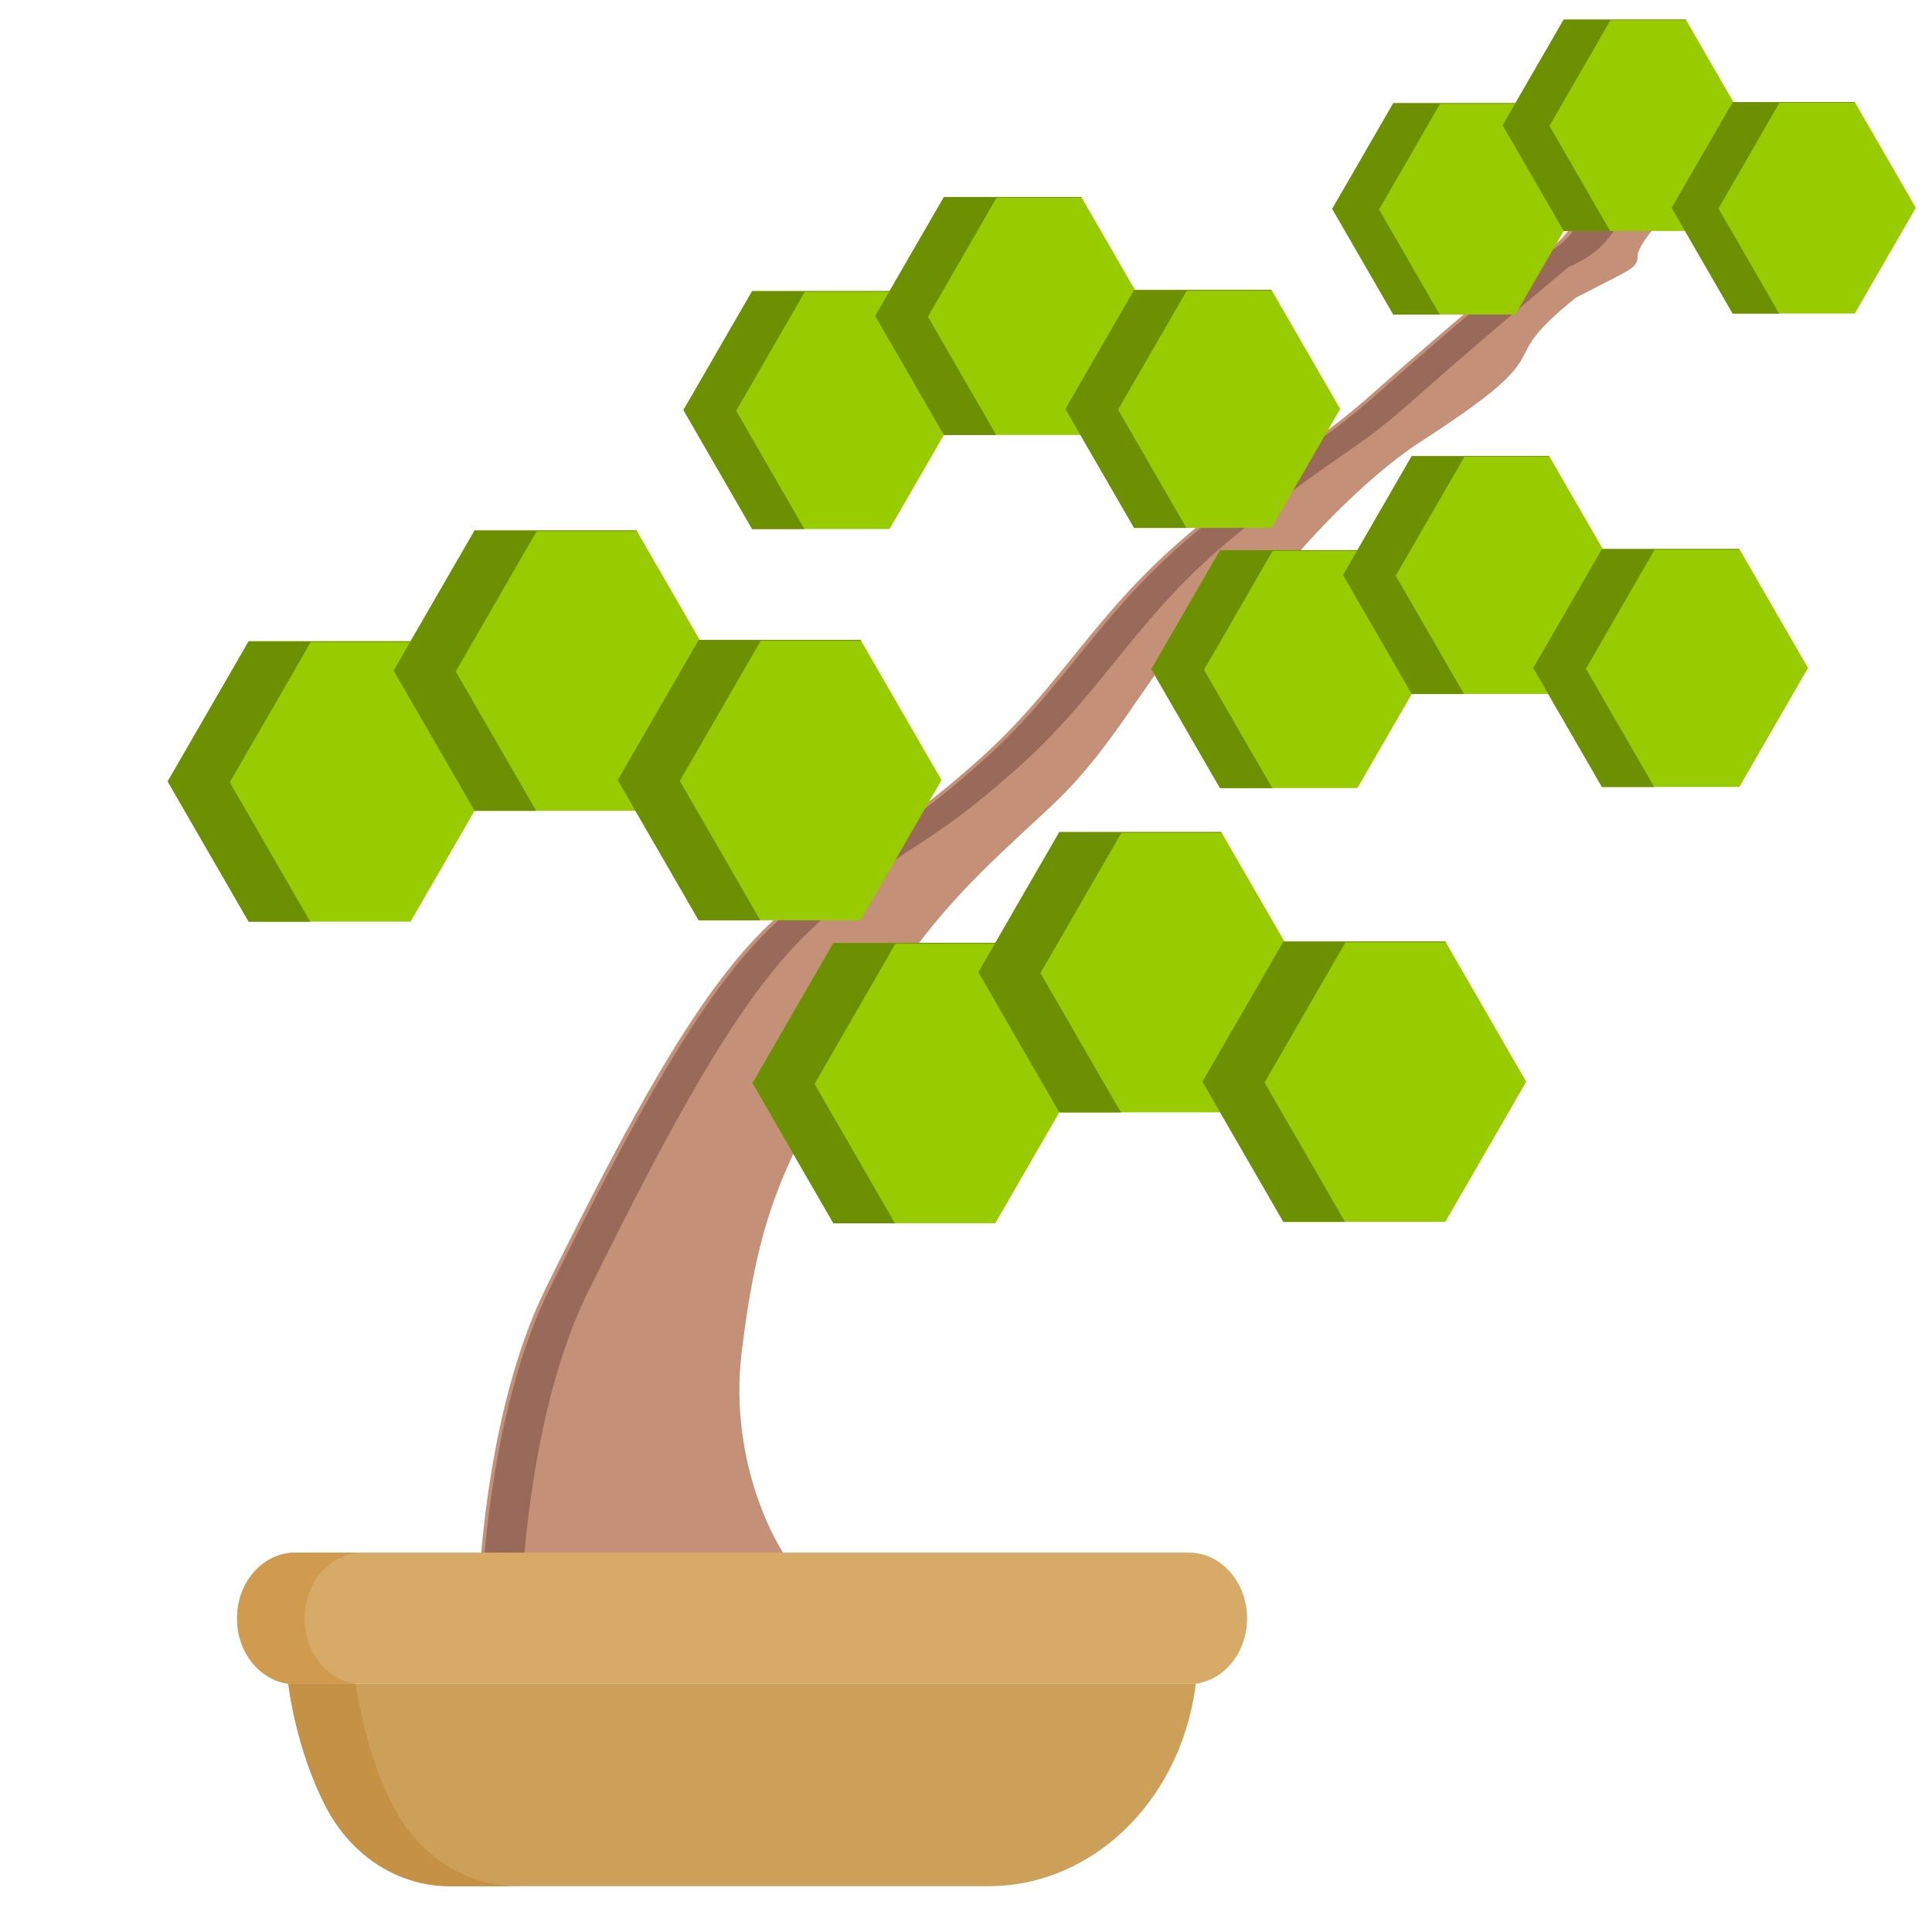<?xml version="1.0" encoding="UTF-8" standalone="no"?>
<!-- Created with Inkscape (http://www.inkscape.org/) -->

<svg
   width="500"
   height="500"
   viewBox="0 0 132.292 132.292"
   version="1.1"
   id="svg2515"
   inkscape:version="1.1.2 (b8e25be833, 2022-02-05)"
   sodipodi:docname="bonsai07s03normal.svg"
   inkscape:export-filename="C:\Users\Lenovo\Desktop\Coding\Media files\Bonsais\bonsai07.png"
   inkscape:export-xdpi="96"
   inkscape:export-ydpi="96"
   xmlns:inkscape="http://www.inkscape.org/namespaces/inkscape"
   xmlns:sodipodi="http://sodipodi.sourceforge.net/DTD/sodipodi-0.dtd"
   xmlns="http://www.w3.org/2000/svg"
   xmlns:svg="http://www.w3.org/2000/svg">
  <sodipodi:namedview
     id="namedview2517"
     pagecolor="#ffffff"
     bordercolor="#666666"
     borderopacity="1.0"
     inkscape:pageshadow="2"
     inkscape:pageopacity="0.0"
     inkscape:pagecheckerboard="0"
     inkscape:document-units="mm"
     showgrid="false"
     units="px"
     inkscape:zoom="1.4142136"
     inkscape:cx="273.29676"
     inkscape:cy="252.08356"
     inkscape:window-width="1920"
     inkscape:window-height="1001"
     inkscape:window-x="-9"
     inkscape:window-y="-9"
     inkscape:window-maximized="1"
     inkscape:current-layer="g10068" />
  <defs
     id="defs2512">
    <marker
       style="overflow:visible"
       id="Arrow1Sstart"
       refX="0.0"
       refY="0.0"
       orient="auto"
       inkscape:stockid="Arrow1Sstart"
       inkscape:isstock="true">
      <path
         transform="scale(0.2) translate(6,0)"
         style="fill-rule:evenodd;fill:context-stroke;stroke:context-stroke;stroke-width:1.0pt"
         d="M 0.0,0.0 L 5.0,-5.0 L -12.5,0.0 L 5.0,5.0 L 0.0,0.0 z "
         id="path24092" />
    </marker>
    <marker
       style="overflow:visible"
       id="Arrow1Mstart"
       refX="0.0"
       refY="0.0"
       orient="auto"
       inkscape:stockid="Arrow1Mstart"
       inkscape:isstock="true">
      <path
         transform="scale(0.4) translate(10,0)"
         style="fill-rule:evenodd;fill:context-stroke;stroke:context-stroke;stroke-width:1.0pt"
         d="M 0.0,0.0 L 5.0,-5.0 L -12.5,0.0 L 5.0,5.0 L 0.0,0.0 z "
         id="path24086" />
    </marker>
    <marker
       style="overflow:visible"
       id="Arrow1Lstart"
       refX="0.0"
       refY="0.0"
       orient="auto"
       inkscape:stockid="Arrow1Lstart"
       inkscape:isstock="true">
      <path
         transform="scale(0.8) translate(12.5,0)"
         style="fill-rule:evenodd;fill:context-stroke;stroke:context-stroke;stroke-width:1.0pt"
         d="M 0.0,0.0 L 5.0,-5.0 L -12.5,0.0 L 5.0,5.0 L 0.0,0.0 z "
         id="path24080" />
    </marker>
    <marker
       style="overflow:visible;"
       id="Arrow1Lend"
       refX="0.0"
       refY="0.0"
       orient="auto"
       inkscape:stockid="Arrow1Lend"
       inkscape:isstock="true">
      <path
         transform="scale(0.8) rotate(180) translate(12.5,0)"
         style="fill-rule:evenodd;fill:context-stroke;stroke:context-stroke;stroke-width:1.0pt;"
         d="M 0.0,0.0 L 5.0,-5.0 L -12.5,0.0 L 5.0,5.0 L 0.0,0.0 z "
         id="path24083" />
    </marker>
  </defs>
  <g
     inkscape:label="Slanting Style"
     inkscape:groupmode="layer"
     id="g10068"
     style="display:inline">
    <g
       id="g17814-1"
       transform="translate(133.766,26.684)"
       style="display:inline">
      <g
         id="g39254"
         transform="translate(-108.826,13.6)">
        <path
           style="display:inline;fill:#c49078;fill-opacity:1;stroke:#c49078;stroke-width:1;stroke-linecap:round;stroke-linejoin:round;stroke-miterlimit:4;stroke-dasharray:none;stroke-opacity:1"
           d="m 8.321,68.883 c 0,0 0.368,-12.271 4.563,-20.751 5.788,-11.701 10.341,-20.113 15.109,-24.685 6.901,-6.617 7.399,-5.039 14.507,-11.411 5.969,-5.351 8.021,-10.429 15.302,-16.226 7.279,-5.795 7.288,-4.954 11.933,-9.088 4.436,-3.948 10.383,-8.884 10.383,-8.884 5.14,-2.174 1.063,-5.028 11.472,-6.668 -9.428,9.037 -0.655,4.278 -8.899,8.508 -6.406,5.135 -0.311,3.194 -10.612,9.856 -4.192,2.711 -8.341,7.542 -8.341,7.542 -9.216,3.88 -10.49,11.367 -17.047,17.484 -4.705,4.39 -8.175,7.33 -12.216,14.049 -6.187,10.289 -7.893,13.6 -9.13,23.671 -0.946,7.703 2.534,14.782 5.133,16.602 2.599,1.819 -22.158,0 -22.158,0 z"
           id="path14864-7-1"
           sodipodi:nodetypes="cssssssccssssssc" />
        <path
           id="path14864-7-4"
           style="display:inline;fill:#996a5a;fill-opacity:1;stroke:#996a5a;stroke-width:3.78;stroke-linecap:round;stroke-linejoin:round;stroke-miterlimit:4;stroke-dasharray:none;stroke-opacity:1"
           d="m 845.742,1.891 c -39.342,6.196 -23.934,16.983 -43.359,25.199 0,0 -22.476,18.655 -39.242,33.576 -17.558,15.626 -17.592,12.446 -45.102,34.35 -27.517,21.909 -35.275,41.103 -57.834,61.326 -26.866,24.084 -28.747,18.118 -54.83,43.129 -18.019,17.278 -35.227,49.071 -57.104,93.295 -15.855,32.051 -17.248,78.43 -17.248,78.43 83.292,2 94.668,5.239 6.617,-1.07 0,0 1.393,-46.379 17.248,-78.43 21.876,-44.224 39.084,-76.019 57.104,-93.297 26.083,-25.011 27.966,-19.042 54.832,-43.127 22.559,-20.223 30.315,-39.417 57.832,-61.326 C 752.166,72.042 752.2,75.222 769.758,59.596 786.524,44.675 809,26.018 809,26.018 c 18.21,-7.702 5.811,-17.662 36.596,-23.982 0.055,-0.053 0.091,-0.092 0.146,-0.145 z"
           transform="matrix(0.265,0,0,0.265,-132.179,-29.329)"
           sodipodi:nodetypes="ccsssssccsssssccc" />
      </g>
    </g>
    <g
       id="g14957-5-87"
       transform="matrix(0.937,0,0,1.059,-96.201,65.618)"
       style="display:inline">
      <path
         d="m 190.045,46.909 h -66.294 l -0.007,0.028 c 0,0 0.526,4.205 2.794,8.015 1.873,3.15 5.32,5.045 8.996,5.045 h 39.388 c 7.475,0 13.878,-5.383 15.081,-12.739 0.032,-0.205 0.049,-0.321 0.049,-0.321 l -0.007,-0.028 v 0"
         style="fill:#cca058;fill-opacity:1;fill-rule:nonzero;stroke:none;stroke-width:0.035"
         id="path410-5-7" />
      <path
         d="m 131.477,54.952 c -2.265,-3.81 -2.79,-8.015 -2.79,-8.015 l 0.004,-0.028 h -4.939 l -0.007,0.028 c 0,0 0.526,4.205 2.794,8.015 1.873,3.15 5.32,5.045 8.996,5.045 h 4.939 c -3.676,0 -7.119,-1.894 -8.996,-5.045"
         style="fill:#c59144;fill-opacity:1;fill-rule:nonzero;stroke:none;stroke-width:0.035"
         id="path416-2-7" />
      <path
         d="m 189.548,38.428 h -65.303 c -1.171,0 -2.237,0.476 -3.006,1.245 -0.769,0.769 -1.245,1.834 -1.245,3.009 0,2.184 1.64,3.983 3.757,4.226 h 66.294 c 2.131,-0.25 3.757,-2.053 3.757,-4.226 0,-2.349 -1.905,-4.255 -4.255,-4.255 v 0"
         style="fill:#d7ab67;fill-opacity:1;fill-rule:nonzero;stroke:none;stroke-width:0.035"
         id="path422-0-7" />
      <path
         d="m 124.933,42.683 c 0,-1.175 0.476,-2.24 1.245,-3.009 0.773,-0.769 1.834,-1.245 3.009,-1.245 h -4.942 c -1.171,0 -2.237,0.476 -3.006,1.245 -0.769,0.769 -1.245,1.834 -1.245,3.009 0,2.184 1.64,3.983 3.757,4.226 h 4.939 c -2.113,-0.243 -3.757,-2.043 -3.757,-4.226 v 0"
         style="fill:#d19b4f;fill-opacity:1;fill-rule:nonzero;stroke:none;stroke-width:0.035"
         id="path424-7-1" />
    </g>
    <g
       id="g13172-1-7-8-6-1"
       transform="matrix(0.423,0,0,0.423,8.671,71.332)"
       style="display:inline">
      <g
         id="g1026-5-3-4-9-4"
         transform="matrix(1.732,0,0,1.732,88.015,-80.552)">
        <polygon
           class="cls-1"
           points="7.67,50.37 15.24,63.47 30.37,63.47 37.93,50.37 30.37,37.27 15.24,37.27 "
           id="polygon14-4-2-88-8-40"
           style="fill:#99cc00;fill-opacity:1" />
        <path
           id="polygon16-3-6-8-4-2"
           style="fill:#6d9003;fill-opacity:1;stroke-width:1"
           class="cls-1"
           d="M 15.24,37.27 7.67,50.37 15.24,63.48 h 5.76 L 13.479,50.449 21.039,37.349 h 9.376 l -0.045,-0.079 z" />
      </g>
      <g
         id="g1026-9-48-4-02-1-7"
         transform="matrix(1.732,0,0,1.732,124.588,-98.496)">
        <polygon
           class="cls-1"
           points="30.37,63.47 37.93,50.37 30.37,37.27 15.24,37.27 7.67,50.37 15.24,63.47 "
           id="polygon14-3-3-3-9-6-7"
           style="fill:#99cc00;fill-opacity:1" />
        <path
           id="polygon16-8-8-5-2-4-9"
           style="fill:#6d9003;fill-opacity:1;stroke-width:1"
           class="cls-1"
           d="M 15.24,37.27 7.67,50.37 15.24,63.48 h 5.76 L 13.479,50.449 21.039,37.349 h 9.376 l -0.045,-0.079 z" />
      </g>
      <g
         id="g1026-9-4-4-7-5-2-7"
         transform="matrix(1.732,0,0,1.732,160.863,-80.773)">
        <polygon
           class="cls-1"
           points="30.37,63.47 37.93,50.37 30.37,37.27 15.24,37.27 7.67,50.37 15.24,63.47 "
           id="polygon14-3-9-4-8-8-8-85"
           style="fill:#99cc00;fill-opacity:1" />
        <path
           id="polygon16-8-1-0-7-7-6-9"
           style="fill:#6d9003;fill-opacity:1;stroke-width:1"
           class="cls-1"
           d="M 15.24,37.27 7.67,50.37 15.24,63.48 h 5.76 L 13.479,50.449 21.039,37.349 h 9.376 l -0.045,-0.079 z" />
      </g>
    </g>
    <g
       id="g13172-1-7-8-6-1-7"
       transform="matrix(0.423,0,0,0.423,-31.368,50.68)"
       style="display:inline">
      <g
         id="g1026-5-3-4-9-4-6"
         transform="matrix(1.732,0,0,1.732,88.015,-80.552)">
        <polygon
           class="cls-1"
           points="37.93,50.37 30.37,37.27 15.24,37.27 7.67,50.37 15.24,63.47 30.37,63.47 "
           id="polygon14-4-2-88-8-40-7"
           style="fill:#99cc00;fill-opacity:1" />
        <path
           id="polygon16-3-6-8-4-2-3"
           style="fill:#6d9003;fill-opacity:1;stroke-width:1"
           class="cls-1"
           d="M 15.24,37.27 7.67,50.37 15.24,63.48 h 5.76 L 13.479,50.449 21.039,37.349 h 9.376 l -0.045,-0.079 z" />
      </g>
      <g
         id="g1026-9-48-4-02-1-7-4"
         transform="matrix(1.732,0,0,1.732,124.588,-98.496)">
        <polygon
           class="cls-1"
           points="15.24,37.27 7.67,50.37 15.24,63.47 30.37,63.47 37.93,50.37 30.37,37.27 "
           id="polygon14-3-3-3-9-6-7-6"
           style="fill:#99cc00;fill-opacity:1" />
        <path
           id="polygon16-8-8-5-2-4-9-2"
           style="fill:#6d9003;fill-opacity:1;stroke-width:1"
           class="cls-1"
           d="M 15.24,37.27 7.67,50.37 15.24,63.48 h 5.76 L 13.479,50.449 21.039,37.349 h 9.376 l -0.045,-0.079 z" />
      </g>
      <g
         id="g1026-9-4-4-7-5-2-7-9"
         transform="matrix(1.732,0,0,1.732,160.863,-80.773)">
        <polygon
           class="cls-1"
           points="15.24,37.27 7.67,50.37 15.24,63.47 30.37,63.47 37.93,50.37 30.37,37.27 "
           id="polygon14-3-9-4-8-8-8-85-9"
           style="fill:#99cc00;fill-opacity:1" />
        <path
           id="polygon16-8-1-0-7-7-6-9-6"
           style="fill:#6d9003;fill-opacity:1;stroke-width:1"
           class="cls-1"
           d="M 15.24,37.27 7.67,50.37 15.24,63.48 h 5.76 L 13.479,50.449 21.039,37.349 h 9.376 l -0.045,-0.079 z" />
      </g>
    </g>
    <g
       id="g13172-1-7-8-6-1-7-7"
       transform="matrix(0.359,0,0,0.359,10.431,25.677)"
       style="display:inline">
      <g
         id="g1026-5-3-4-9-4-6-6"
         transform="matrix(1.732,0,0,1.732,88.015,-80.552)">
        <polygon
           class="cls-1"
           points="37.93,50.37 30.37,37.27 15.24,37.27 7.67,50.37 15.24,63.47 30.37,63.47 "
           id="polygon14-4-2-88-8-40-7-0"
           style="fill:#99cc00;fill-opacity:1" />
        <path
           id="polygon16-3-6-8-4-2-3-7"
           style="fill:#6d9003;fill-opacity:1;stroke-width:1"
           class="cls-1"
           d="M 15.24,37.27 7.67,50.37 15.24,63.48 h 5.76 L 13.479,50.449 21.039,37.349 h 9.376 l -0.045,-0.079 z" />
      </g>
      <g
         id="g1026-9-48-4-02-1-7-4-7"
         transform="matrix(1.732,0,0,1.732,124.588,-98.496)">
        <polygon
           class="cls-1"
           points="15.24,37.27 7.67,50.37 15.24,63.47 30.37,63.47 37.93,50.37 30.37,37.27 "
           id="polygon14-3-3-3-9-6-7-6-6"
           style="fill:#99cc00;fill-opacity:1" />
        <path
           id="polygon16-8-8-5-2-4-9-2-2"
           style="fill:#6d9003;fill-opacity:1;stroke-width:1"
           class="cls-1"
           d="M 15.24,37.27 7.67,50.37 15.24,63.48 h 5.76 L 13.479,50.449 21.039,37.349 h 9.376 l -0.045,-0.079 z" />
      </g>
      <g
         id="g1026-9-4-4-7-5-2-7-9-7"
         transform="matrix(1.732,0,0,1.732,160.863,-80.773)">
        <polygon
           class="cls-1"
           points="15.24,37.27 7.67,50.37 15.24,63.47 30.37,63.47 37.93,50.37 30.37,37.27 "
           id="polygon14-3-9-4-8-8-8-85-9-9"
           style="fill:#99cc00;fill-opacity:1" />
        <path
           id="polygon16-8-1-0-7-7-6-9-6-0"
           style="fill:#6d9003;fill-opacity:1;stroke-width:1"
           class="cls-1"
           d="M 15.24,37.27 7.67,50.37 15.24,63.48 h 5.76 L 13.479,50.449 21.039,37.349 h 9.376 l -0.045,-0.079 z" />
      </g>
    </g>
    <g
       id="g13172-1-7-8-6-1-7-7-7"
       transform="matrix(0.359,0,0,0.359,42.466,43.416)"
       style="display:inline">
      <g
         id="g1026-5-3-4-9-4-6-6-9"
         transform="matrix(1.732,0,0,1.732,88.015,-80.552)">
        <polygon
           class="cls-1"
           points="30.37,63.47 37.93,50.37 30.37,37.27 15.24,37.27 7.67,50.37 15.24,63.47 "
           id="polygon14-4-2-88-8-40-7-0-1"
           style="fill:#99cc00;fill-opacity:1" />
        <path
           id="polygon16-3-6-8-4-2-3-7-8"
           style="fill:#6d9003;fill-opacity:1;stroke-width:1"
           class="cls-1"
           d="M 15.24,37.27 7.67,50.37 15.24,63.48 h 5.76 L 13.479,50.449 21.039,37.349 h 9.376 l -0.045,-0.079 z" />
      </g>
      <g
         id="g1026-9-48-4-02-1-7-4-7-6"
         transform="matrix(1.732,0,0,1.732,124.588,-98.496)">
        <polygon
           class="cls-1"
           points="30.37,37.27 15.24,37.27 7.67,50.37 15.24,63.47 30.37,63.47 37.93,50.37 "
           id="polygon14-3-3-3-9-6-7-6-6-6"
           style="fill:#99cc00;fill-opacity:1" />
        <path
           id="polygon16-8-8-5-2-4-9-2-2-1"
           style="fill:#6d9003;fill-opacity:1;stroke-width:1"
           class="cls-1"
           d="M 15.24,37.27 7.67,50.37 15.24,63.48 h 5.76 L 13.479,50.449 21.039,37.349 h 9.376 l -0.045,-0.079 z" />
      </g>
      <g
         id="g1026-9-4-4-7-5-2-7-9-7-5"
         transform="matrix(1.732,0,0,1.732,160.863,-80.773)">
        <polygon
           class="cls-1"
           points="30.37,37.27 15.24,37.27 7.67,50.37 15.24,63.47 30.37,63.47 37.93,50.37 "
           id="polygon14-3-9-4-8-8-8-85-9-9-5"
           style="fill:#99cc00;fill-opacity:1" />
        <path
           id="polygon16-8-1-0-7-7-6-9-6-0-9"
           style="fill:#6d9003;fill-opacity:1;stroke-width:1"
           class="cls-1"
           d="M 15.24,37.27 7.67,50.37 15.24,63.48 h 5.76 L 13.479,50.449 21.039,37.349 h 9.376 l -0.045,-0.079 z" />
      </g>
    </g>
    <g
       id="g13172-1-7-8-6-1-7-7-7-6"
       transform="matrix(0.319,0,0,0.319,58.909,12.167)"
       style="display:inline">
      <g
         id="g1026-5-3-4-9-4-6-6-9-2"
         transform="matrix(1.732,0,0,1.732,88.015,-80.552)">
        <polygon
           class="cls-1"
           points="30.37,37.27 15.24,37.27 7.67,50.37 15.24,63.47 30.37,63.47 37.93,50.37 "
           id="polygon14-4-2-88-8-40-7-0-1-7"
           style="fill:#99cc00;fill-opacity:1" />
        <path
           id="polygon16-3-6-8-4-2-3-7-8-5"
           style="fill:#6d9003;fill-opacity:1;stroke-width:1"
           class="cls-1"
           d="M 15.24,37.27 7.67,50.37 15.24,63.48 h 5.76 L 13.479,50.449 21.039,37.349 h 9.376 l -0.045,-0.079 z" />
      </g>
      <g
         id="g1026-9-48-4-02-1-7-4-7-6-5"
         transform="matrix(1.732,0,0,1.732,124.588,-98.496)">
        <polygon
           class="cls-1"
           points="7.67,50.37 15.24,63.47 30.37,63.47 37.93,50.37 30.37,37.27 15.24,37.27 "
           id="polygon14-3-3-3-9-6-7-6-6-6-2"
           style="fill:#99cc00;fill-opacity:1" />
        <path
           id="polygon16-8-8-5-2-4-9-2-2-1-2"
           style="fill:#6d9003;fill-opacity:1;stroke-width:1"
           class="cls-1"
           d="M 15.24,37.27 7.67,50.37 15.24,63.48 h 5.76 L 13.479,50.449 21.039,37.349 h 9.376 l -0.045,-0.079 z" />
      </g>
      <g
         id="g1026-9-4-4-7-5-2-7-9-7-5-7"
         transform="matrix(1.732,0,0,1.732,160.863,-80.773)">
        <polygon
           class="cls-1"
           points="7.67,50.37 15.24,63.47 30.37,63.47 37.93,50.37 30.37,37.27 15.24,37.27 "
           id="polygon14-3-9-4-8-8-8-85-9-9-5-8"
           style="fill:#99cc00;fill-opacity:1" />
        <path
           id="polygon16-8-1-0-7-7-6-9-6-0-9-3"
           style="fill:#6d9003;fill-opacity:1;stroke-width:1"
           class="cls-1"
           d="M 15.24,37.27 7.67,50.37 15.24,63.48 h 5.76 L 13.479,50.449 21.039,37.349 h 9.376 l -0.045,-0.079 z" />
      </g>
    </g>
  </g>
</svg>
